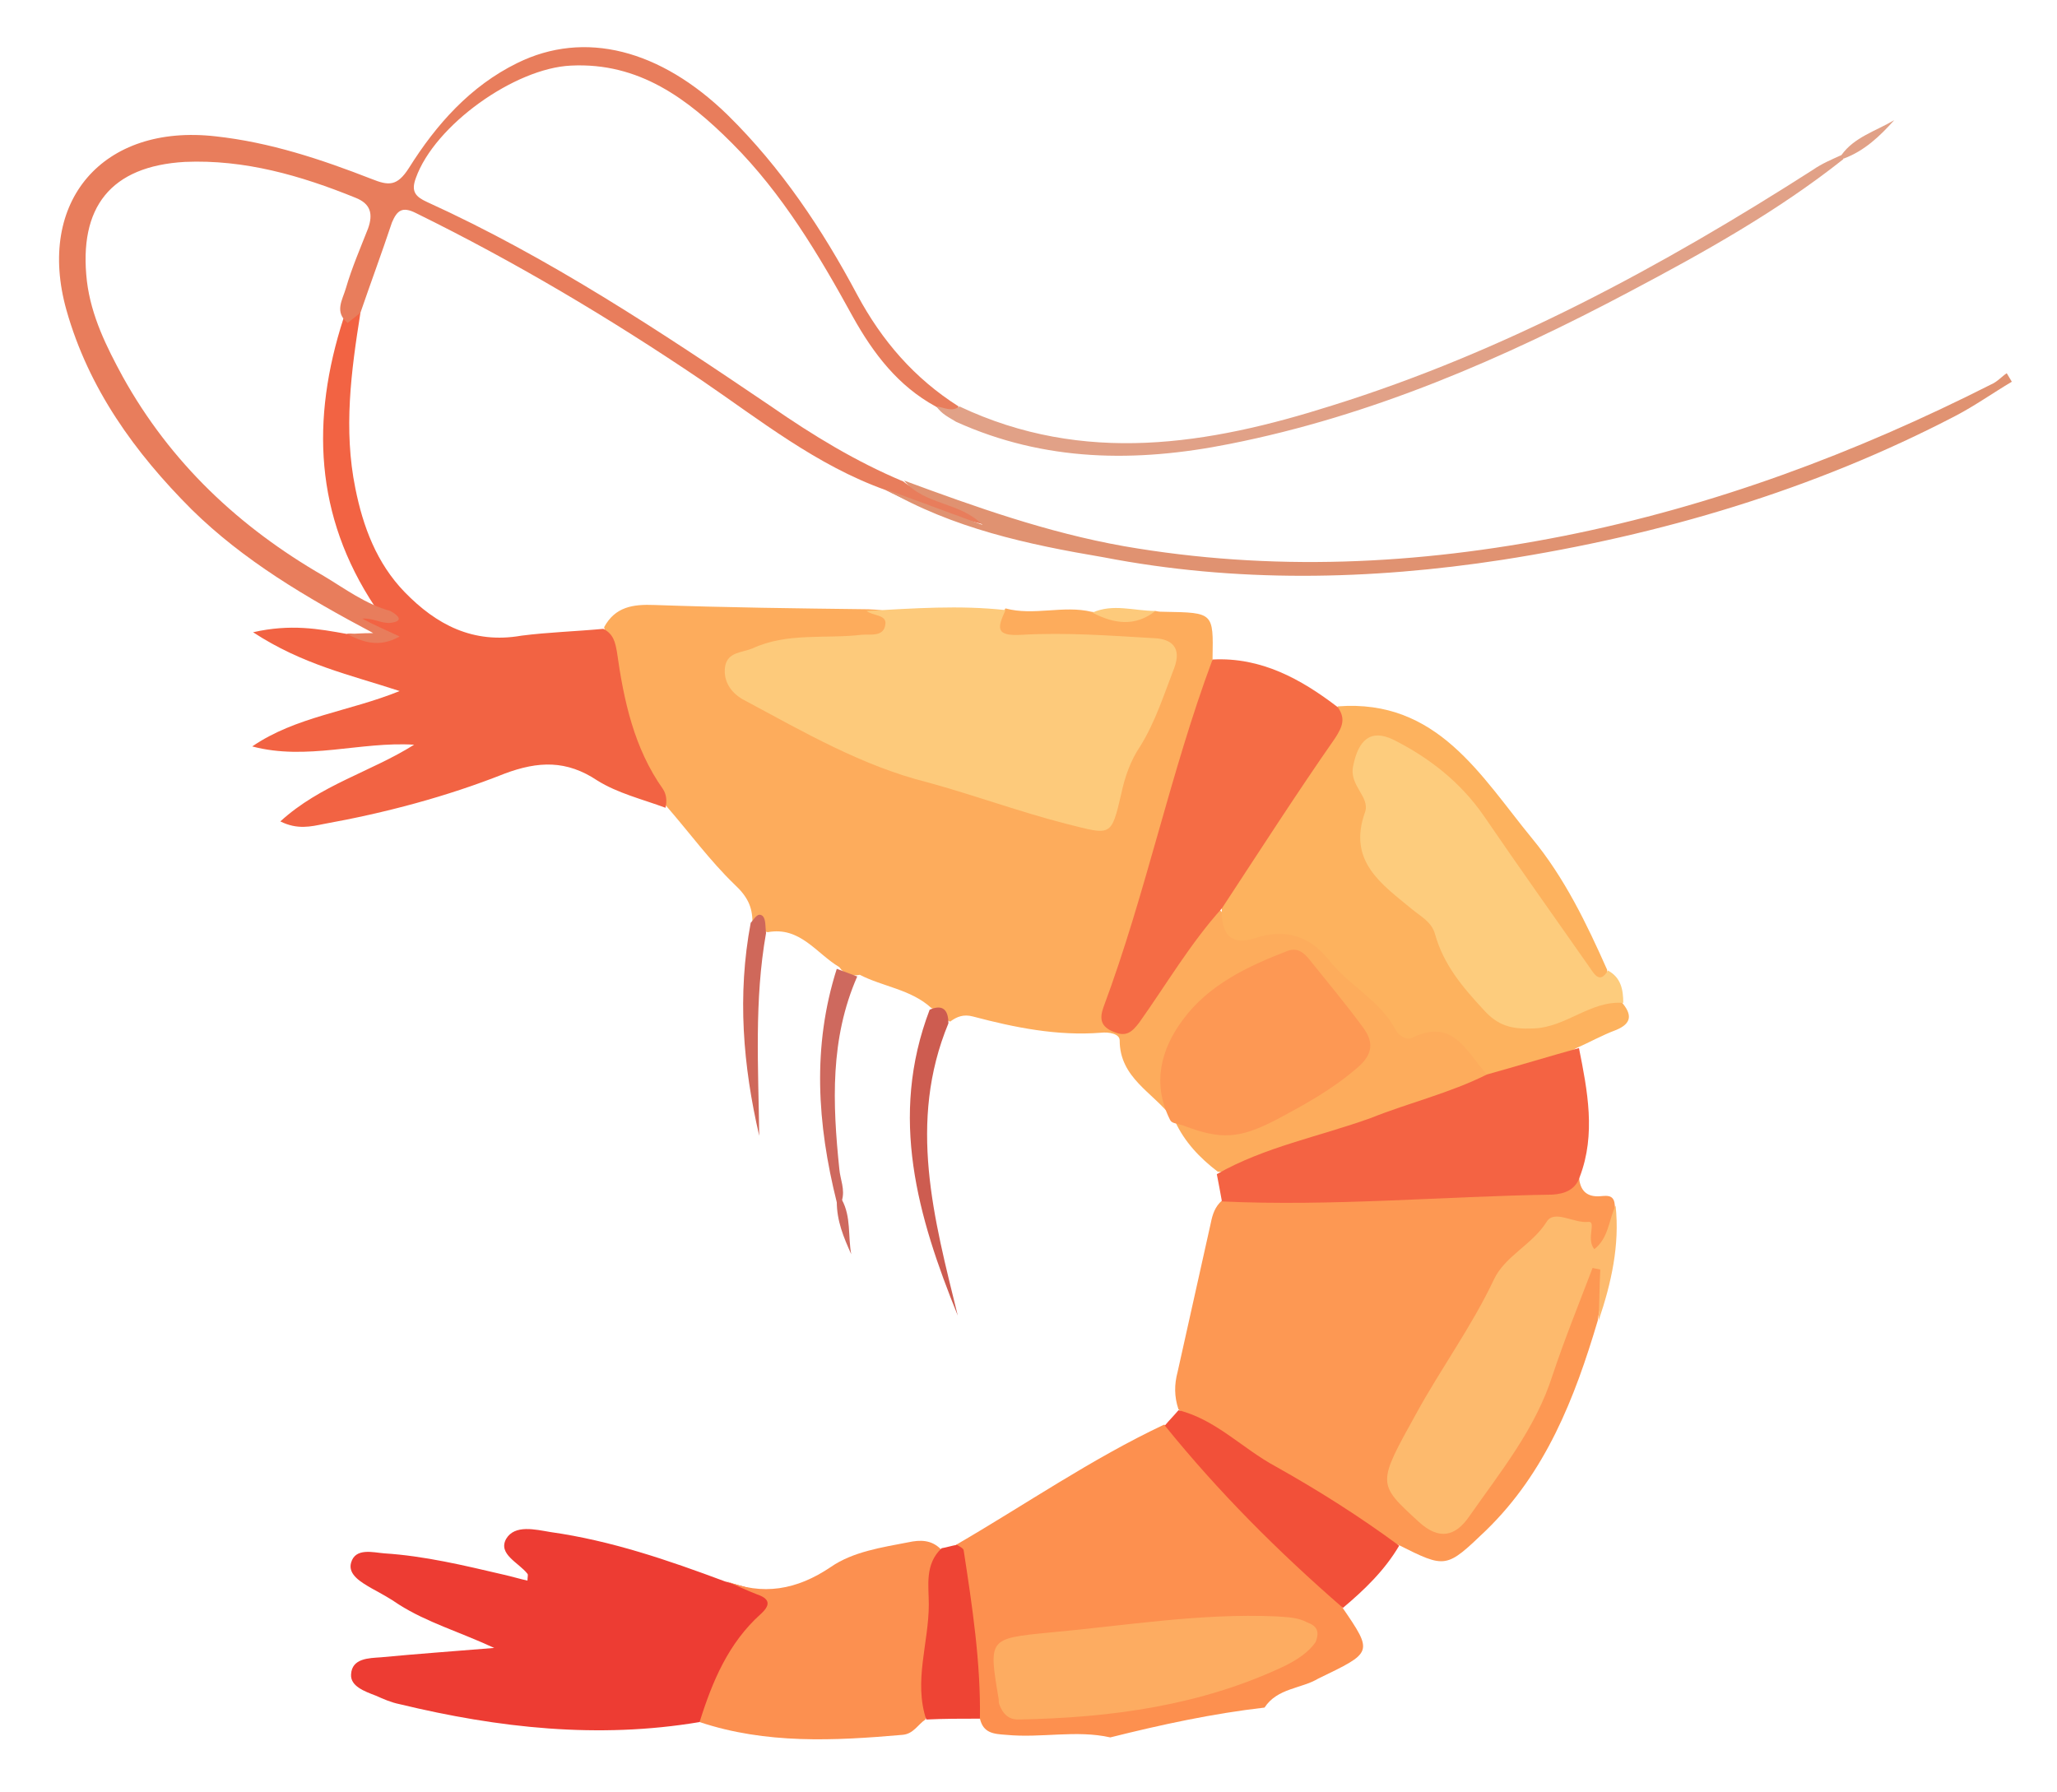 <?xml version="1.0" encoding="utf-8"?>
<!-- Generator: Adobe Illustrator 18.0.0, SVG Export Plug-In . SVG Version: 6.00 Build 0)  -->
<!DOCTYPE svg PUBLIC "-//W3C//DTD SVG 1.1//EN" "http://www.w3.org/Graphics/SVG/1.1/DTD/svg11.dtd">
<svg version="1.1" id="Layer_1" xmlns="http://www.w3.org/2000/svg" xmlns:xlink="http://www.w3.org/1999/xlink" x="0px" y="0px"
	 viewBox="0 0 241.4 210.3" enable-background="new 0 0 241.4 210.3" xml:space="preserve">
<g>
	<path fill="#FDAC5C" d="M135.6,71.7c0.4,0.1,0.7,0.1,1.1,0.1c5.7,0.1,5.7,0.1,5.6,5.4c0.1,5-1.9,9.5-3.4,14
		c-2.9,8.4-4.4,17.2-7.7,25.4c-0.3,0.8-0.9,2.1,0.4,2.6c1,0.4,1.6-0.6,2-1.3c2-2.9,4-5.7,6-8.6c0.9-1.2,1.5-2.6,3-3.2
		c1.9,2.6,4.3,3.4,7.5,2.6c1.7-0.4,3.4,0.5,4.8,1.6c1.4,1.1,2.4,2.6,3.8,3.6c3.3,2.4,5,6.9,10.5,6.5c2.4-0.2,4.8,2.3,5.6,5.3
		c-0.1,1.4-1.1,1.9-2.2,2.2c-9.6,3.4-19.3,6.5-29,9.6c-0.2,0.1-0.5,0-0.7,0c-2.1-1.6-3.9-3.5-5-5.9c1-0.7,2.1-0.5,2.8,0.1
		c2.6,2.3,4.7,1.3,7.2-0.4c3-2,6.4-3.3,9.3-5.6c3.1-2.4,3.2-3.4,0.9-6.5c-0.7-0.9-1.4-1.8-2-2.7c-3.7-5-4.4-5.1-9.8-1.8
		c-3.5,2.1-6.7,4.3-8.1,8.4c-0.7,2-1.3,3.7-0.3,5.7c0.4,0.7,0.7,1.7-0.4,2.3c-2.2-2.9-6.1-4.6-6.1-9c0-0.8-1.3-1-2.2-0.9
		c-5.1,0.4-10.1-0.6-15-1.9c-1.1-0.3-1.9,0-2.7,0.6c-0.9-0.4-1.4-1.3-2.2-1.6c-2.4-2.2-5.7-2.5-8.4-3.9c-1,0.2-1.8,0-2.4-0.9
		c-2.7-1.6-4.6-4.8-8.4-4.1c-0.8-0.1-0.9-1.2-1.8-1.2c0-1.8-0.6-3-2.1-4.4c-2.9-2.8-5.3-6.1-8-9.2c-4.7-6.2-5.9-13.6-7.3-21
		c1.3-2.4,3.4-2.7,5.9-2.6c8.4,0.3,16.8,0.4,25.1,0.5c1.2,0.1,2.8-0.1,2.8,1.6c0,1.5-1.5,1.9-2.7,2.1c-2.6,0.5-5.2,0.2-7.8,0.6
		c-2.6,0.4-6.4,0-7,3c-0.6,2.8,3.1,3.5,5.1,4.6c9.3,5.1,19.5,8.2,29.7,10.9c2.3,0.6,4.8,2.5,7.1,1.3c2.3-1.2,1.6-4.2,2.6-6.3
		c1.4-2.9,3.2-5.7,4.2-8.7c1.3-3.8,1-4.2-2.9-4.6c-4.5-0.4-9-0.3-13.4-0.7c-3.1-0.3-3.5-1.2-1.6-3.9c3.3,0.9,6.8-0.4,10.1,0.4
		C130.6,72.1,133.1,72.4,135.6,71.7z"/>
	<path fill="#FD9853" d="M138.3,165.4c-0.5-1.5-0.5-2.9-0.1-4.4c1.3-5.8,2.6-11.7,3.9-17.5c0.2-1,0.5-1.9,1.3-2.6
		c1-0.7,2.1-0.7,3.2-0.7c10.5,0.1,21-0.8,31.4-0.8c2.5,0,5-0.4,7.3-1.3c0.1,1.4,0.7,2.3,2.2,2.3c0.8,0,1.9-0.4,2,1
		c0.2,1.4-0.1,2.7-0.7,4c-0.8,1.6-1.7,2.8-3.1,0.4c-1.5-2.7-3.1-1.4-4.8-0.1c-4.3,3.3-6.4,8.2-9.1,12.6c-2.6,4.1-5,8.4-6.9,12.9
		c-1.3,3.1-0.7,4.7,2.5,6.7c2.7,1.6,3.9-0.4,5.2-2.1c4-5.3,7.6-10.9,9.5-17.3c0.9-3.1,2.5-6,3.8-9c0.3-0.7,0.8-1.3,1.7-1.1
		c1,0.3,0.7,1.1,0.7,1.8c0,1.6-0.6,3.2-0.8,4.8c-2.7,9.1-6.1,17.8-13.1,24.6c-4.7,4.5-4.7,4.5-10.3,1.7c-4.1-0.7-6.9-3.9-10.3-5.8
		C148.5,172.5,143.1,169.3,138.3,165.4z"/>
	<path fill="#FDCA7B" d="M118,71.6c-0.9,2-1.3,3.1,1.9,2.9c5.2-0.3,10.4,0.1,15.6,0.4c2,0.1,3.2,1.1,2.3,3.5c-1.2,3.1-2.2,6.3-4,9.2
		c-1.1,1.6-1.8,3.6-2.2,5.5c-1.2,5.2-1.2,4.9-6.4,3.6c-5.5-1.4-10.9-3.4-16.4-4.9c-7.6-1.9-14.5-5.9-21.4-9.6
		c-1.4-0.7-2.6-2.1-2.3-4c0.3-1.7,2-1.6,3.2-2.1c4.1-1.9,8.6-1.1,12.8-1.6c1-0.1,2.6,0.3,2.8-1.2c0.2-1.2-1.5-1-2.2-1.6
		C107.2,71.4,112.6,71,118,71.6z"/>
	<path fill="#ED3C33" d="M82.1,202.1c-11.9,2-23.6,0.7-35.2-2.1c-1-0.2-1.9-0.6-2.8-1c-1.3-0.5-3-1.1-2.9-2.5c0.1-1.9,2.1-1.9,3.5-2
		c4.2-0.4,8.4-0.7,13.3-1.1c-4.1-1.9-7.9-3-11.2-5.1c-1-0.7-2.1-1.3-3.2-1.9c-1.2-0.7-2.8-1.6-2.4-3c0.5-1.8,2.6-1.2,3.9-1.1
		c4.7,0.3,9.3,1.4,14,2.5c0.9,0.2,1.9,0.5,2.8,0.7c0-0.4,0.1-0.7,0-0.8c-1-1.3-3.5-2.3-2.5-4.1c1-1.7,3.4-1.1,5.2-0.8
		c7.1,1,13.8,3.3,20.5,5.8c7,1.9,7,1.9,2.6,7.5c-1.4,1.8-2.4,3.8-3.2,5.9C84,200.1,83.4,201.4,82.1,202.1z"/>
	<path fill="#FD904F" d="M148.4,200.4c-6.1,0.7-12.1,2-18.1,3.5c-4-0.9-8.1,0.1-12.2-0.3c-1.5-0.1-2.7-0.2-3.1-1.9
		c-1.4-4.1-1.4-8.5-1.9-12.7c-0.3-2.6-0.6-5.1-0.9-7.7c8.1-4.7,15.9-10.1,24.4-14.1c0.9,0.2,1.5,0.8,2.1,1.4
		c5.6,6,11.2,11.9,17.2,17.5c0.7,0.7,1.2,1.6,1.6,2.5c3.7,5.4,3.6,5.3-2.8,8.4C152.7,198.2,149.9,198.1,148.4,200.4z"/>
	<path fill="#F26343" d="M70.8,73.8c1.2,0.6,1.4,1.6,1.6,2.7c0.8,5.7,2,11.3,5.4,16.1c0.4,0.6,0.5,1.4,0.3,2.2c-2.7-1-5.6-1.7-8-3.2
		c-3.6-2.4-6.9-2.3-10.9-0.8c-6.8,2.7-14,4.6-21.2,5.9c-1.5,0.3-3.1,0.7-5.1-0.3c4.7-4.3,10.6-5.8,15.7-9c-6.3-0.4-12.6,1.9-19,0.2
		c5.1-3.5,11.4-4.1,17.3-6.5c-5.8-1.9-11.4-3.1-17.2-6.9c4.4-1,7.7-0.4,11,0.2c1.3-0.3,2.5,1.3,3.9,0.2c-0.5-1.4-2.2-1.1-2.9-1.9
		c-0.1-2,1.9-0.4,2.3-1.5c-7.1-10.7-7.5-22-3.7-33.8c0.5-0.6,1-1.3,2-0.7c-1.1,6.9-2,13.7-0.6,20.6c0.9,4.5,2.5,8.8,5.8,12.2
		c3.7,3.8,8,6.1,13.7,5.1C64.3,74.2,67.6,74.1,70.8,73.8z"/>
	<path fill="#FDB25E" d="M174.5,126.1c-2.4-2.6-3.9-6.7-8.8-4.3c-0.6,0.3-1.5-0.2-1.9-0.9c-1.8-3.5-5.5-5.2-7.9-8.3
		c-2.2-2.7-5-3.7-8.6-2.5c-2.8,0.9-4.1-0.4-3.9-3.7c-0.6-2.4,1.2-4,2.3-5.6c2.8-4.1,5.5-8.3,8.5-12.3c1.3-1.7,2-3.7,2.8-5.6
		c11.7-0.9,16.8,8.2,22.8,15.5c3.8,4.6,6.4,10,8.8,15.4c0.2,1.6-0.8,1.6-1.8,1.1c-1-0.5-1.8-1.4-2.4-2.4
		c-3.2-5.9-7.6-11.1-11.4-16.7c-2.2-3.3-5.5-5.4-8.7-7.6c-1-0.7-2.3-1.2-3.5-0.2c-1.2,1-1.4,2.6-0.7,3.8c1,1.9,0.8,3.7,0.6,5.8
		c-0.4,3.1,1.6,5.3,3.8,6.9c2.9,2.2,4.9,4.7,6.2,8.2c0.9,2.6,3.1,4.6,5.3,6.1c2.9,2,6,0.3,8.9-0.6c1.8-0.6,3.4-2.4,5.4-0.6
		c1.2,1.4,1.3,2.5-0.7,3.3c-1.6,0.6-3,1.4-4.6,2.1C181.9,124.9,178.5,126.5,174.5,126.1z"/>
	<path fill="#E87D5C" d="M42.3,36.7c-0.5,0.4-1,0.8-1.5,1.2c-1.6-1.3-0.6-2.7-0.2-4.1c0.7-2.4,1.7-4.7,2.6-7
		c0.6-1.7,0.3-2.9-1.5-3.6c-6.4-2.6-13-4.5-20-4.2C13,19.5,9.2,24.3,10.2,33c0.5,4.1,2.3,7.7,4.2,11.2C20,54.3,28.1,61.9,38,67.6
		c2.5,1.5,4.9,3.3,7.8,4.1c0.9,0.5,1.7,1.2,0,1.4c-1,0.1-2.1-0.6-3.3-0.5c1.3,0.7,2.7,1.3,4.4,2.1c-2.5,1.4-4.4,0.6-6.2-0.3
		c0.8,0,1.7-0.1,3.1-0.1c-7.9-4.2-15.2-8.5-21.3-14.5c-6.7-6.7-12.1-14.2-14.7-23.4C4.2,23.6,12.1,14.5,25.3,16
		c6.4,0.7,12.4,2.7,18.3,5c2,0.8,3,0.9,4.4-1.3c3.2-5.1,7.2-9.6,12.7-12.3c7.9-3.9,16.8-1.6,24.7,6.1c6.3,6.2,11.1,13.4,15.2,21.1
		c2.9,5.4,6.7,9.8,11.9,13.1c-0.9,1.8-1.8,0.5-2.7,0c-4.4-2.4-7.3-6.2-9.7-10.5c-4-7.3-8.3-14.5-14.2-20.4
		c-5.2-5.2-10.9-9.5-18.9-9.1C60.4,8,51,14.7,48.8,20.9c-0.6,1.6,0,2.2,1.3,2.8c14.3,6.5,27.4,15.2,40.4,24c4.9,3.4,10,6.5,15.5,8.8
		c3,2.4,7.2,2.3,10.1,5.2c-4.2-1-8.3-2.2-12.2-4.2c-8.1-2.9-14.7-8.2-21.6-12.9C71.5,37.3,60.4,30.7,48.8,25
		c-1.6-0.8-2.2-0.3-2.8,1.1C44.8,29.7,43.5,33.2,42.3,36.7z"/>
	<path fill="#F56C45" d="M157,83c0.9,1.3,0.6,2.2-0.3,3.6c-4.6,6.6-8.9,13.3-13.3,20c-3.7,4.1-6.5,8.9-9.7,13.4
		c-0.9,1.2-1.6,1.7-3,1.1c-1.5-0.6-1.7-1.5-1.2-2.9c5-13.4,7.8-27.4,12.8-40.8C148,77.1,152.7,79.7,157,83z"/>
	<path fill="#FDCC7D" d="M190.5,117.7c-3.9-0.3-6.7,2.9-10.6,3c-2.5,0.1-4.1-0.3-5.8-2.2c-2.5-2.7-4.7-5.3-5.7-8.9
		c-0.4-1.4-1.6-2-2.7-2.9c-3.5-2.9-7.6-5.6-5.5-11.4c0.6-1.8-1.9-3.1-1.4-5.4c0.6-3,2-4.4,4.7-3.1c4.2,2.1,7.9,5,10.6,8.9
		c4.1,6,8.3,11.9,12.5,17.9c0.6,0.9,1.2,1.8,2.1,0.3C190.2,114.7,190.5,116.1,190.5,117.7z"/>
	<path fill="#F46343" d="M174.5,126.1c3.6-1,7.2-2.1,10.8-3.1c1,5,2,10.1,0.1,15.1c-0.5,1.5-1.7,2-3.2,2.1
		c-12.9,0.2-25.8,1.4-38.8,0.8c-0.2-1.1-0.4-2.2-0.6-3.2c5.6-3.2,12-4.4,18.1-6.6C165.4,129.4,170.1,128.3,174.5,126.1z"/>
	<path fill="#FC9050" d="M82.1,202.1c1.5-4.8,3.4-9.3,7.2-12.7c1.2-1.1,1-1.8-0.5-2.3c-1.3-0.5-2.5-1.1-3.7-1.6
		c4.4,1.8,8.4,1.1,12.4-1.6c2.6-1.8,6-2.3,9.1-2.9c1.4-0.3,2.7-0.3,3.8,0.8c-0.7,6.7-0.8,13.4-1.8,20c-0.9,0.6-1.4,1.7-2.7,1.8
		C97.9,204.3,89.9,204.7,82.1,202.1z"/>
	<path fill="#FDBA6D" d="M187.6,155c0.1-2,0.1-4,0.2-6c-0.3-0.1-0.6-0.1-0.9-0.2c-1.6,4.2-3.3,8.4-4.7,12.6
		c-2,6.3-6.1,11.3-9.8,16.6c-1.6,2.3-3.5,2.8-5.9,0.6c-4.9-4.5-4.9-4.4-0.3-12.7c2.9-5.3,6.5-10.2,9.1-15.7c1.3-2.8,4.5-4.1,6.2-6.8
		c0.9-1.5,3.2,0.2,4.9,0c1-0.1-0.3,2,0.7,3.2c1.7-1.3,1.7-3.5,2.5-5.1C190.1,146.1,189.1,150.6,187.6,155z"/>
	<path fill="#FD9854" d="M137.3,131.4c-2.1-4.2-1.1-8.2,1.5-11.7c3-4.1,7.6-6.3,12.3-8.1c1.3-0.5,2.1,0.4,2.8,1.3c2,2.5,4.1,5,6,7.6
		c1.3,1.7,1.3,3.2-0.6,4.8c-3,2.6-6.3,4.4-9.7,6.2c-4.1,2.1-6.3,2.3-10.7,0.6c-0.3-0.1-0.7-0.2-1.1-0.3
		C137.5,131.7,137.4,131.6,137.3,131.4z"/>
	<path fill="#E09271" d="M103.9,57.4c3.8,1.4,7.6,2.8,11.4,4.2c-2.6-2.7-6.8-2.3-9.2-5.2c8.4,3.1,16.8,6.1,25.8,7.7
		c17.3,3,34.4,2.2,51.6-1.2c17.6-3.5,34.2-9.7,50.2-17.8c0.7-0.3,1.2-0.9,1.8-1.3c0.2,0.3,0.4,0.7,0.6,1c-2.2,1.3-4.3,2.8-6.6,4
		c-16.7,8.7-34.6,14-53.2,16.9c-15.6,2.4-31.3,2.7-46.8-0.3C120.6,63.9,111.8,62,103.9,57.4z"/>
	<path fill="#F25039" d="M157.6,188.7c-7.6-6.6-14.6-13.6-20.9-21.4c0.5-0.6,1.1-1.2,1.6-1.8c4.4,1.1,7.5,4.5,11.4,6.6
		c5,2.8,9.9,5.9,14.5,9.3C162.5,184.3,160.1,186.6,157.6,188.7z"/>
	<path fill="#E1A187" d="M109.9,47.7c0.9,0.1,1.8,0.7,2.7,0c14.6,6.9,29.2,4.5,43.7-0.1c20.2-6.3,38.7-16.3,56.5-27.7
		c1-0.7,2.2-1.2,3.3-1.7c0.4,0,0.4,0.2,0.2,0.5c-7.7,6.1-16.3,10.9-25,15.5c-14.9,7.9-30.3,14.6-47,17.9c-11,2.2-21.7,2.1-32.1-2.6
		C111.4,49,110.5,48.6,109.9,47.7z"/>
	<path fill="#EE4434" d="M108.7,201.8c-1.5-4.5,0.3-9,0.3-13.5c0-2.2-0.5-4.7,1.5-6.6c0.6-0.1,1.2-0.3,1.8-0.4
		c0.3,0.2,0.8,0.4,0.8,0.7c1,6.5,2,13.1,1.9,19.7C112.9,201.7,110.8,201.7,108.7,201.8z"/>
	<path fill="#CD5C50" d="M109.1,118.5c1.6-0.7,2.2,0.1,2.2,1.6c-4.8,11.6-1.7,22.9,1.1,34.3C107.7,142.8,104.3,131.1,109.1,118.5z"
		/>
	<path fill="#CE695E" d="M98.2,113.7c0.8,0.3,1.6,0.6,2.4,0.9c-3.2,7.3-2.9,14.9-2.1,22.6c0.1,1.2,0.7,2.4,0.3,3.7
		c-0.1,0.4-0.3,0.5-0.6,0.2C95.9,131.9,95.3,122.8,98.2,113.7z"/>
	<path fill="#CF685A" d="M88.1,108.3c0.4-0.4,0.8-1.3,1.4-0.8c0.4,0.4,0.3,1.3,0.4,2c-1.4,7.9-0.9,15.8-0.8,23.8
		C87.2,125.1,86.5,116.8,88.1,108.3z"/>
	<path fill="#FDCA7B" d="M135.6,71.7c-2.4,1.9-4.9,1.5-7.4,0.2C130.6,70.8,133.1,71.7,135.6,71.7z"/>
	<path fill="#E1A187" d="M216.1,18.2c1.5-2.1,4-2.8,6.2-4.1c-1.7,1.9-3.5,3.6-5.9,4.5C216.3,18.5,216.2,18.4,216.1,18.2z"/>
	<path fill="#CE695E" d="M98.8,140.8c1.1,2,0.7,4.3,1.1,6.4c-0.9-2-1.7-3.9-1.7-6.2C98.4,141,98.6,140.9,98.8,140.8z"/>
	<path fill="#FDAC61" d="M154.4,192.7c-0.8,1.2-2.2,2.1-3.6,2.8c-9.9,4.7-20.5,6.1-31.3,6.3c-1.2,0-1.8-0.7-2.2-1.7
		c-0.1-0.2-0.1-0.5-0.1-0.7c-1.2-7.1-1.2-7.1,5.9-7.8c8.9-0.8,17.7-2.3,26.7-1.9c1.3,0.1,2.5,0.1,3.6,0.7
		C154.5,190.8,154.9,191.4,154.4,192.7z"/>
</g>
</svg>
